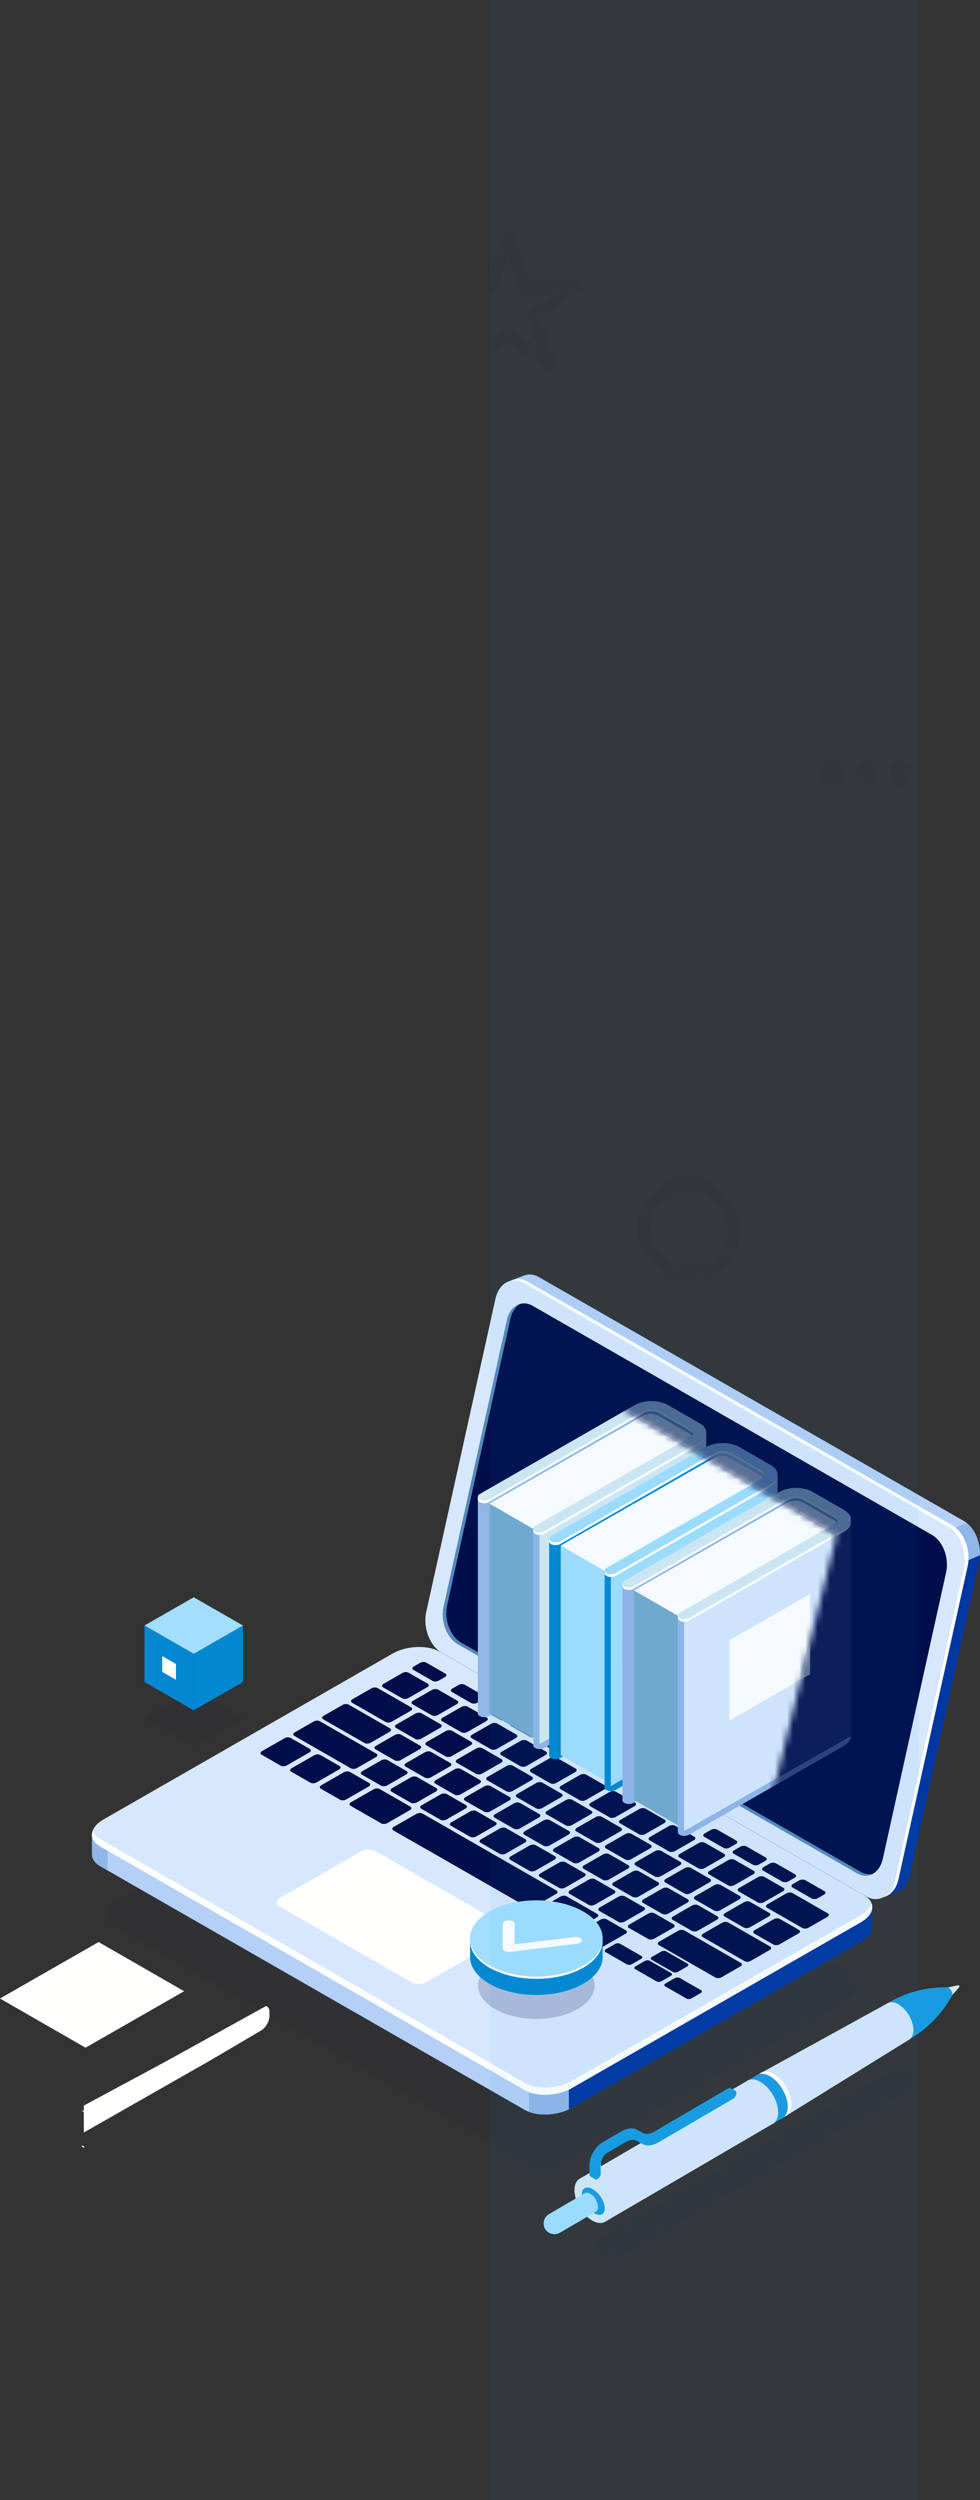 <svg width="160" height="408" viewBox="0 0 160 408" fill="none" xmlns="http://www.w3.org/2000/svg">
<rect x="0" y="0" width="160" height="408" fill="#333333" stroke="none"/>
<path opacity="0.05" fill-rule="evenodd" clip-rule="evenodd" d="M88.598 353.356C87.401 353.356 86.258 353.116 85.404 352.626L18.773 314.396C16.888 313.315 17.124 311.426 19.301 310.177L22.721 308.216L85.675 344.335C85.683 344.339 85.69 344.343 85.697 344.347C86.583 344.849 87.763 345.095 88.999 345.095C90.502 345.095 92.088 344.731 93.327 344.02L135.118 320.051L138.657 322.081C140.542 323.162 140.306 325.051 138.129 326.3L92.758 352.323C91.568 353.006 90.044 353.356 88.598 353.356" fill="#000E4B"/>
<path fill-rule="evenodd" clip-rule="evenodd" d="M157.326 248.206L87.993 208.426C87.188 207.964 86.37 207.893 85.643 208.14L85.648 208.132L85.522 208.18L85.491 208.191L82.986 209.144L85.234 210.238C85.224 210.279 85.211 210.318 85.202 210.36L73.909 261.445C73.344 264.001 74.475 266.987 76.436 268.111L144.103 306.934L143.862 309.784L146.6 308.729C147.52 308.302 148.257 307.335 148.561 305.957L159.855 254.872C160.42 252.316 159.288 249.33 157.326 248.206" fill="#0037A1"/>
<path fill-rule="evenodd" clip-rule="evenodd" d="M157.329 248.206L87.995 208.426C87.19 207.964 86.372 207.893 85.645 208.14L85.65 208.132L85.524 208.18L85.493 208.191L82.988 209.144L85.237 210.238C85.226 210.279 85.213 210.318 85.204 210.36L77.761 244.028L111.685 270.293L159.518 250.951C159.059 249.767 158.295 248.76 157.329 248.206" fill="#B4D0F6"/>
<path fill-rule="evenodd" clip-rule="evenodd" d="M154.712 256.058L159.99 253.825C160.087 251.794 159.241 249.695 157.852 248.573L149.498 252.066L154.712 256.058" fill="#92B6E7"/>
<path fill-rule="evenodd" clip-rule="evenodd" d="M141.454 309.513L72.12 269.734C70.158 268.608 69.027 265.623 69.592 263.067L80.885 211.982C81.45 209.425 83.499 208.265 85.46 209.39L154.793 249.17C156.754 250.295 157.887 253.28 157.322 255.837L146.028 306.921C145.463 309.478 143.415 310.639 141.454 309.513" fill="#D7E8FE"/>
<path fill-rule="evenodd" clip-rule="evenodd" d="M155.459 248.927L86.125 209.148C85.176 208.604 84.208 208.604 83.396 209.031C84.048 208.889 84.758 208.988 85.46 209.391L154.793 249.17C156.755 250.295 157.887 253.28 157.322 255.837L146.028 306.921C145.737 308.239 145.048 309.177 144.183 309.63C145.353 309.376 146.331 308.322 146.694 306.68L157.987 255.595C158.552 253.038 157.421 250.053 155.459 248.927" fill="#FFFFFE"/>
<path fill-rule="evenodd" clip-rule="evenodd" d="M139.951 305.713L74.744 268.32C72.95 267.29 71.914 264.559 72.431 262.219L82.765 215.472C83.282 213.133 85.156 212.071 86.951 213.101L152.158 250.494C153.953 251.524 154.989 254.256 154.472 256.595L144.137 303.342C143.62 305.681 141.746 306.743 139.951 305.713" fill="#FFFFFE"/>
<path fill-rule="evenodd" clip-rule="evenodd" d="M139.951 305.713L74.744 268.32C72.95 267.29 71.914 264.559 72.431 262.219L82.765 215.472C83.282 213.133 85.156 212.071 86.951 213.101L152.158 250.494C153.953 251.524 154.989 254.256 154.472 256.595L144.137 303.342C143.62 305.681 141.746 306.743 139.951 305.713" fill="#000E4B"/>
<path fill-rule="evenodd" clip-rule="evenodd" d="M140.519 305.484L75.312 268.09C73.518 267.06 72.482 264.329 72.999 261.99L83.334 215.242C83.595 214.058 84.206 213.206 84.976 212.781C83.943 213.046 83.088 214.009 82.765 215.472L72.431 262.219C71.914 264.559 72.95 267.29 74.744 268.32L139.951 305.714C140.838 306.222 141.742 306.217 142.494 305.803C141.875 305.961 141.192 305.869 140.519 305.484" fill="#5589BB"/>
<path fill-rule="evenodd" clip-rule="evenodd" d="M142.411 311.245L132.933 310.002L71.754 274.901C69.793 273.776 66.367 273.917 64.103 275.217L20.752 300.079L15.021 299.327V302.559L15.026 302.56C14.989 303.306 15.417 304.024 16.342 304.556L85.675 344.335C87.637 345.461 91.063 345.319 93.328 344.02L140.539 316.942C141.813 316.211 142.448 315.269 142.411 314.385V311.245" fill="#0037A1"/>
<path fill-rule="evenodd" clip-rule="evenodd" d="M96.444 289.066L92.097 286.572H44.309L20.752 300.079L15.021 299.328V302.559L15.026 302.56C14.989 303.306 15.417 304.024 16.342 304.556L85.675 344.335C86.712 344.93 88.158 345.167 89.625 345.071L96.444 289.066" fill="#B4D0F6"/>
<path fill-rule="evenodd" clip-rule="evenodd" d="M17.564 299.661L15.021 299.327V302.559L15.026 302.56C14.989 303.306 15.417 304.024 16.342 304.556L17.564 305.256V299.661" fill="#92B6E7"/>
<path fill-rule="evenodd" clip-rule="evenodd" d="M86.374 344.658C88.233 345.358 90.891 345.205 92.876 344.256V337.049H86.374V344.658" fill="#92B6E7"/>
<path fill-rule="evenodd" clip-rule="evenodd" d="M85.675 341.107L16.342 301.328C14.381 300.203 14.627 298.237 16.892 296.938L64.103 269.86C66.367 268.561 69.793 268.42 71.754 269.544L141.088 309.324C143.049 310.45 142.804 312.415 140.539 313.715L93.328 340.792C91.063 342.091 87.637 342.233 85.675 341.107" fill="#D7E8FE"/>
<path fill-rule="evenodd" clip-rule="evenodd" d="M140.539 312.534L93.328 339.612C91.063 340.911 87.637 341.053 85.676 339.927L16.343 300.148C15.699 299.779 15.298 299.319 15.123 298.822C14.816 299.744 15.207 300.677 16.343 301.328L85.676 341.107C87.637 342.233 91.063 342.091 93.328 340.792L140.539 313.715C142.061 312.841 142.667 311.668 142.307 310.649C142.084 311.321 141.493 311.987 140.539 312.534" fill="#FFFFFE"/>
<path fill-rule="evenodd" clip-rule="evenodd" d="M98.425 306.784L95.288 304.984C95.036 304.839 95.068 304.587 95.359 304.42L98.467 302.637C98.758 302.47 99.198 302.452 99.45 302.596L102.587 304.396C102.839 304.54 102.807 304.793 102.516 304.96L99.408 306.743C99.117 306.91 98.677 306.928 98.425 306.784" fill="#000E4B"/>
<path fill-rule="evenodd" clip-rule="evenodd" d="M103.27 309.563L100.132 307.764C99.88 307.619 99.912 307.366 100.202 307.2L103.311 305.416C103.601 305.249 104.042 305.231 104.293 305.375L107.431 307.175C107.683 307.32 107.651 307.572 107.36 307.739L104.252 309.523C103.961 309.69 103.521 309.708 103.27 309.563" fill="#000E4B"/>
<path fill-rule="evenodd" clip-rule="evenodd" d="M108.114 312.343L104.977 310.543C104.725 310.398 104.757 310.146 105.048 309.979L108.156 308.195C108.447 308.029 108.887 308.011 109.139 308.155L112.275 309.955C112.527 310.1 112.496 310.352 112.205 310.519L109.097 312.302C108.806 312.469 108.366 312.487 108.114 312.343" fill="#000E4B"/>
<path fill-rule="evenodd" clip-rule="evenodd" d="M112.96 315.122L109.823 313.322C109.571 313.178 109.603 312.926 109.893 312.758L113.002 310.975C113.293 310.808 113.733 310.79 113.985 310.935L117.121 312.734C117.373 312.879 117.342 313.132 117.051 313.298L113.943 315.082C113.652 315.248 113.211 315.267 112.96 315.122" fill="#000E4B"/>
<path fill-rule="evenodd" clip-rule="evenodd" d="M121.573 320.064L114.728 316.136C114.476 315.992 114.508 315.739 114.799 315.573L117.907 313.789C118.198 313.622 118.638 313.604 118.89 313.749L125.734 317.676C125.986 317.82 125.955 318.073 125.664 318.24L122.556 320.023C122.265 320.19 121.825 320.208 121.573 320.064" fill="#000E4B"/>
<path fill-rule="evenodd" clip-rule="evenodd" d="M131.003 314.652L125.225 311.338C124.974 311.193 125.006 310.941 125.296 310.774L128.405 308.99C128.695 308.823 129.135 308.805 129.387 308.95L135.164 312.265C135.416 312.409 135.385 312.661 135.094 312.829L131.986 314.612C131.695 314.779 131.254 314.797 131.003 314.652" fill="#000E4B"/>
<path fill-rule="evenodd" clip-rule="evenodd" d="M82.687 292.342L79.549 290.542C79.297 290.397 79.329 290.145 79.62 289.979L82.728 288.195C83.019 288.028 83.459 288.01 83.711 288.155L86.848 289.955C87.1 290.099 87.068 290.352 86.778 290.519L83.669 292.302C83.378 292.468 82.938 292.486 82.687 292.342" fill="#000E4B"/>
<path fill-rule="evenodd" clip-rule="evenodd" d="M77.721 289.494L74.584 287.693C74.332 287.549 74.364 287.297 74.654 287.129L77.763 285.347C78.054 285.18 78.494 285.161 78.746 285.306L81.882 287.106C82.134 287.25 82.103 287.503 81.812 287.669L78.704 289.453C78.413 289.62 77.973 289.638 77.721 289.494" fill="#000E4B"/>
<path fill-rule="evenodd" clip-rule="evenodd" d="M72.755 286.644L69.618 284.845C69.366 284.7 69.397 284.448 69.688 284.281L72.796 282.498C73.088 282.331 73.528 282.313 73.779 282.457L76.917 284.257C77.169 284.402 77.136 284.654 76.846 284.821L73.737 286.604C73.447 286.771 73.007 286.789 72.755 286.644" fill="#000E4B"/>
<path fill-rule="evenodd" clip-rule="evenodd" d="M67.792 283.796L64.654 281.996C64.402 281.851 64.434 281.6 64.725 281.433L67.834 279.649C68.124 279.482 68.564 279.464 68.816 279.609L71.953 281.409C72.205 281.553 72.174 281.806 71.883 281.972L68.774 283.756C68.483 283.922 68.043 283.94 67.792 283.796" fill="#000E4B"/>
<path fill-rule="evenodd" clip-rule="evenodd" d="M87.531 295.122L84.393 293.322C84.141 293.177 84.173 292.925 84.464 292.758L87.572 290.974C87.863 290.808 88.303 290.79 88.555 290.934L91.692 292.734C91.944 292.879 91.912 293.131 91.621 293.298L88.513 295.081C88.222 295.248 87.782 295.266 87.531 295.122" fill="#000E4B"/>
<path fill-rule="evenodd" clip-rule="evenodd" d="M92.375 297.901L89.238 296.101C88.986 295.957 89.018 295.705 89.308 295.537L92.417 293.754C92.708 293.587 93.148 293.569 93.4 293.714L96.537 295.514C96.789 295.658 96.757 295.911 96.466 296.077L93.358 297.861C93.067 298.027 92.627 298.046 92.375 297.901" fill="#000E4B"/>
<path fill-rule="evenodd" clip-rule="evenodd" d="M97.221 300.681L94.084 298.881C93.832 298.737 93.864 298.484 94.154 298.317L97.263 296.534C97.554 296.367 97.994 296.348 98.246 296.493L101.383 298.293C101.635 298.437 101.603 298.69 101.312 298.857L98.204 300.64C97.913 300.807 97.473 300.826 97.221 300.681" fill="#000E4B"/>
<path fill-rule="evenodd" clip-rule="evenodd" d="M102.065 303.46L98.928 301.66C98.676 301.516 98.707 301.263 98.998 301.097L102.107 299.313C102.397 299.146 102.837 299.128 103.089 299.273L106.226 301.073C106.478 301.217 106.447 301.469 106.156 301.637L103.047 303.419C102.757 303.586 102.317 303.605 102.065 303.46" fill="#000E4B"/>
<path fill-rule="evenodd" clip-rule="evenodd" d="M50.675 290.938L47.538 289.138C47.286 288.994 47.318 288.742 47.609 288.575L51.311 286.451C51.602 286.283 52.043 286.265 52.294 286.41L55.431 288.209C55.684 288.354 55.651 288.607 55.361 288.773L51.658 290.897C51.367 291.065 50.927 291.083 50.675 290.938" fill="#000E4B"/>
<path fill-rule="evenodd" clip-rule="evenodd" d="M55.519 293.718L52.382 291.918C52.13 291.774 52.162 291.521 52.453 291.354L56.155 289.23C56.446 289.063 56.886 289.045 57.138 289.189L60.275 290.989C60.527 291.133 60.495 291.386 60.205 291.553L56.501 293.677C56.211 293.844 55.771 293.863 55.519 293.718" fill="#000E4B"/>
<path fill-rule="evenodd" clip-rule="evenodd" d="M62.22 291.422L59.083 289.622C58.831 289.478 58.863 289.225 59.154 289.059L62.262 287.276C62.553 287.108 62.993 287.09 63.245 287.235L66.382 289.035C66.633 289.179 66.602 289.431 66.311 289.599L63.203 291.382C62.912 291.549 62.472 291.567 62.22 291.422" fill="#000E4B"/>
<path fill-rule="evenodd" clip-rule="evenodd" d="M67.064 294.202L63.927 292.403C63.675 292.258 63.706 292.005 63.997 291.839L67.106 290.055C67.396 289.888 67.837 289.87 68.088 290.014L71.225 291.814C71.477 291.959 71.446 292.211 71.155 292.378L68.046 294.162C67.756 294.328 67.316 294.346 67.064 294.202" fill="#000E4B"/>
<path fill-rule="evenodd" clip-rule="evenodd" d="M71.909 296.982L68.772 295.182C68.52 295.037 68.551 294.785 68.842 294.618L71.951 292.834C72.241 292.668 72.681 292.65 72.933 292.794L76.07 294.594C76.322 294.739 76.29 294.991 76 295.157L72.891 296.941C72.601 297.108 72.16 297.126 71.909 296.982" fill="#000E4B"/>
<path fill-rule="evenodd" clip-rule="evenodd" d="M76.753 299.761L73.615 297.961C73.363 297.816 73.395 297.564 73.686 297.397L76.794 295.614C77.085 295.447 77.525 295.429 77.777 295.573L80.914 297.373C81.166 297.518 81.134 297.77 80.844 297.937L77.736 299.72C77.444 299.887 77.004 299.905 76.753 299.761" fill="#000E4B"/>
<path fill-rule="evenodd" clip-rule="evenodd" d="M81.599 302.541L78.461 300.741C78.209 300.596 78.242 300.344 78.532 300.177L81.64 298.394C81.931 298.226 82.371 298.208 82.623 298.353L85.76 300.153C86.012 300.297 85.981 300.55 85.689 300.717L82.581 302.5C82.29 302.667 81.85 302.685 81.599 302.541" fill="#000E4B"/>
<path fill-rule="evenodd" clip-rule="evenodd" d="M86.443 305.32L83.305 303.52C83.053 303.375 83.085 303.123 83.376 302.956L86.485 301.173C86.775 301.006 87.215 300.988 87.467 301.133L90.604 302.933C90.856 303.077 90.824 303.329 90.533 303.496L87.425 305.279C87.134 305.446 86.694 305.464 86.443 305.32" fill="#000E4B"/>
<path fill-rule="evenodd" clip-rule="evenodd" d="M91.286 308.099L88.149 306.299C87.897 306.155 87.929 305.903 88.219 305.736L91.328 303.953C91.619 303.786 92.059 303.767 92.311 303.912L95.448 305.712C95.7 305.856 95.668 306.109 95.377 306.276L92.269 308.059C91.978 308.226 91.538 308.244 91.286 308.099" fill="#000E4B"/>
<path fill-rule="evenodd" clip-rule="evenodd" d="M96.132 310.879L92.995 309.079C92.743 308.935 92.774 308.682 93.065 308.515L96.174 306.732C96.464 306.565 96.904 306.547 97.156 306.692L100.294 308.491C100.545 308.636 100.513 308.888 100.223 309.055L97.114 310.839C96.824 311.006 96.384 311.024 96.132 310.879" fill="#000E4B"/>
<path fill-rule="evenodd" clip-rule="evenodd" d="M100.976 313.659L97.839 311.859C97.588 311.714 97.619 311.462 97.91 311.295L101.018 309.512C101.309 309.345 101.749 309.327 102.001 309.471L105.138 311.271C105.39 311.416 105.358 311.668 105.067 311.835L101.959 313.618C101.668 313.785 101.229 313.803 100.976 313.659" fill="#000E4B"/>
<path fill-rule="evenodd" clip-rule="evenodd" d="M105.82 316.438L102.683 314.638C102.431 314.493 102.463 314.241 102.754 314.074L105.862 312.291C106.153 312.124 106.593 312.106 106.845 312.25L109.982 314.05C110.234 314.195 110.202 314.447 109.911 314.614L106.803 316.398C106.512 316.564 106.072 316.582 105.82 316.438" fill="#000E4B"/>
<path fill-rule="evenodd" clip-rule="evenodd" d="M69.356 290.106L66.22 288.306C65.968 288.162 65.999 287.91 66.29 287.743L69.398 285.959C69.689 285.793 70.129 285.774 70.381 285.919L73.518 287.719C73.77 287.863 73.738 288.115 73.447 288.283L70.339 290.066C70.048 290.233 69.608 290.251 69.356 290.106" fill="#000E4B"/>
<path fill-rule="evenodd" clip-rule="evenodd" d="M64.441 287.285L61.304 285.485C61.052 285.341 61.084 285.089 61.375 284.922L64.483 283.138C64.773 282.972 65.213 282.953 65.466 283.098L68.602 284.898C68.854 285.042 68.823 285.295 68.532 285.462L65.424 287.245C65.133 287.412 64.693 287.43 64.441 287.285" fill="#000E4B"/>
<path fill-rule="evenodd" clip-rule="evenodd" d="M59.517 284.46L52.76 280.583C52.509 280.439 52.54 280.186 52.831 280.019L55.939 278.236C56.23 278.069 56.67 278.051 56.922 278.196L63.678 282.072C63.93 282.217 63.898 282.469 63.608 282.636L60.499 284.419C60.209 284.586 59.769 284.604 59.517 284.46" fill="#000E4B"/>
<path fill-rule="evenodd" clip-rule="evenodd" d="M62.958 281.024L57.475 277.878C57.224 277.733 57.256 277.481 57.546 277.314L60.655 275.531C60.945 275.364 61.385 275.346 61.637 275.49L67.12 278.636C67.372 278.78 67.34 279.032 67.05 279.2L63.941 280.983C63.651 281.15 63.21 281.168 62.958 281.024" fill="#000E4B"/>
<path fill-rule="evenodd" clip-rule="evenodd" d="M74.203 292.886L71.066 291.086C70.814 290.941 70.846 290.689 71.137 290.522L74.245 288.739C74.535 288.572 74.976 288.554 75.228 288.698L78.364 290.498C78.616 290.643 78.585 290.895 78.294 291.062L75.186 292.846C74.895 293.012 74.455 293.03 74.203 292.886" fill="#000E4B"/>
<path fill-rule="evenodd" clip-rule="evenodd" d="M79.048 295.666L75.911 293.866C75.659 293.721 75.691 293.469 75.982 293.302L79.09 291.518C79.381 291.351 79.821 291.333 80.072 291.478L83.21 293.278C83.462 293.422 83.43 293.675 83.14 293.842L80.031 295.625C79.741 295.792 79.3 295.81 79.048 295.666" fill="#000E4B"/>
<path fill-rule="evenodd" clip-rule="evenodd" d="M83.892 298.445L80.755 296.645C80.503 296.501 80.535 296.248 80.826 296.081L83.934 294.298C84.225 294.131 84.665 294.113 84.917 294.258L88.053 296.057C88.305 296.202 88.274 296.454 87.983 296.621L84.875 298.404C84.584 298.571 84.144 298.59 83.892 298.445" fill="#000E4B"/>
<path fill-rule="evenodd" clip-rule="evenodd" d="M88.737 301.224L85.599 299.424C85.348 299.28 85.38 299.028 85.67 298.861L88.779 297.078C89.07 296.911 89.509 296.892 89.761 297.037L92.898 298.837C93.15 298.981 93.119 299.234 92.828 299.4L89.719 301.184C89.428 301.351 88.989 301.369 88.737 301.224" fill="#000E4B"/>
<path fill-rule="evenodd" clip-rule="evenodd" d="M93.581 304.004L90.443 302.204C90.192 302.06 90.223 301.807 90.514 301.64L93.623 299.857C93.913 299.69 94.353 299.672 94.605 299.817L97.742 301.616C97.994 301.761 97.962 302.013 97.671 302.18L94.563 303.964C94.272 304.131 93.833 304.149 93.581 304.004" fill="#000E4B"/>
<path fill-rule="evenodd" clip-rule="evenodd" d="M45.83 288.159L42.694 286.359C42.441 286.214 42.473 285.962 42.764 285.795L46.467 283.67C46.758 283.504 47.198 283.486 47.449 283.63L50.587 285.43C50.839 285.575 50.806 285.827 50.516 285.994L46.813 288.118C46.523 288.285 46.082 288.303 45.83 288.159" fill="#000E4B"/>
<path fill-rule="evenodd" clip-rule="evenodd" d="M106.908 306.239L103.771 304.44C103.52 304.295 103.551 304.043 103.842 303.876L106.95 302.093C107.241 301.926 107.681 301.908 107.933 302.052L111.07 303.852C111.322 303.997 111.29 304.249 111 304.416L107.891 306.2C107.6 306.366 107.16 306.384 106.908 306.239" fill="#000E4B"/>
<path fill-rule="evenodd" clip-rule="evenodd" d="M111.753 309.019L108.617 307.219C108.365 307.075 108.396 306.822 108.687 306.655L111.795 304.872C112.086 304.705 112.526 304.687 112.778 304.831L115.915 306.631C116.167 306.776 116.135 307.029 115.844 307.195L112.736 308.979C112.445 309.146 112.005 309.164 111.753 309.019" fill="#000E4B"/>
<path fill-rule="evenodd" clip-rule="evenodd" d="M116.6 311.799L113.463 309.999C113.211 309.854 113.242 309.602 113.533 309.435L116.641 307.652C116.932 307.485 117.372 307.467 117.624 307.611L120.761 309.411C121.013 309.556 120.982 309.808 120.691 309.975L117.583 311.758C117.292 311.925 116.851 311.943 116.6 311.799" fill="#000E4B"/>
<path fill-rule="evenodd" clip-rule="evenodd" d="M121.443 314.578L118.306 312.778C118.054 312.634 118.086 312.382 118.377 312.215L121.485 310.431C121.776 310.264 122.216 310.246 122.468 310.391L125.605 312.191C125.857 312.335 125.825 312.588 125.535 312.754L122.426 314.538C122.135 314.704 121.695 314.723 121.443 314.578" fill="#000E4B"/>
<path fill-rule="evenodd" clip-rule="evenodd" d="M126.287 317.358L123.15 315.558C122.898 315.413 122.93 315.161 123.221 314.994L126.329 313.211C126.62 313.044 127.06 313.026 127.312 313.17L130.449 314.97C130.7 315.115 130.669 315.367 130.378 315.534L127.27 317.317C126.979 317.484 126.539 317.502 126.287 317.358" fill="#000E4B"/>
<path fill-rule="evenodd" clip-rule="evenodd" d="M80.135 285.467L76.998 283.668C76.746 283.523 76.778 283.27 77.069 283.104L80.177 281.32C80.468 281.153 80.908 281.135 81.159 281.28L84.297 283.08C84.549 283.224 84.517 283.476 84.226 283.644L81.118 285.426C80.828 285.593 80.387 285.612 80.135 285.467" fill="#000E4B"/>
<path fill-rule="evenodd" clip-rule="evenodd" d="M75.315 282.702L72.178 280.902C71.926 280.757 71.958 280.505 72.248 280.338L75.357 278.554C75.647 278.388 76.087 278.37 76.339 278.514L79.477 280.314C79.728 280.459 79.697 280.711 79.406 280.877L76.298 282.661C76.006 282.828 75.567 282.846 75.315 282.702" fill="#000E4B"/>
<path fill-rule="evenodd" clip-rule="evenodd" d="M70.495 279.936L67.357 278.136C67.106 277.991 67.137 277.739 67.428 277.572L70.537 275.789C70.827 275.622 71.267 275.604 71.519 275.748L74.656 277.548C74.908 277.693 74.876 277.945 74.586 278.112L71.477 279.896C71.186 280.062 70.746 280.08 70.495 279.936" fill="#000E4B"/>
<path fill-rule="evenodd" clip-rule="evenodd" d="M65.674 277.17L62.536 275.37C62.284 275.226 62.316 274.973 62.607 274.806L65.716 273.023C66.006 272.856 66.446 272.838 66.698 272.982L69.835 274.782C70.087 274.927 70.055 275.18 69.764 275.346L66.656 277.129C66.365 277.296 65.925 277.314 65.674 277.17" fill="#000E4B"/>
<path fill-rule="evenodd" clip-rule="evenodd" d="M70.632 274.326L67.495 272.526C67.243 272.382 67.275 272.13 67.565 271.962L68.593 271.373C68.884 271.206 69.323 271.188 69.576 271.332L72.713 273.132C72.964 273.277 72.933 273.529 72.642 273.696L71.614 274.285C71.323 274.452 70.884 274.47 70.632 274.326" fill="#000E4B"/>
<path fill-rule="evenodd" clip-rule="evenodd" d="M76.921 277.935L73.785 276.135C73.533 275.991 73.564 275.738 73.855 275.571L74.883 274.982C75.174 274.815 75.614 274.797 75.866 274.942L79.002 276.742C79.254 276.886 79.223 277.138 78.932 277.305L77.904 277.895C77.614 278.062 77.173 278.08 76.921 277.935" fill="#000E4B"/>
<path fill-rule="evenodd" clip-rule="evenodd" d="M81.722 280.69L78.584 278.89C78.332 278.745 78.364 278.493 78.655 278.326L79.682 277.736C79.973 277.57 80.413 277.551 80.665 277.696L83.802 279.495C84.054 279.64 84.022 279.893 83.731 280.059L82.704 280.649C82.413 280.816 81.973 280.834 81.722 280.69" fill="#000E4B"/>
<path fill-rule="evenodd" clip-rule="evenodd" d="M86.523 283.444L83.385 281.644C83.133 281.499 83.165 281.247 83.456 281.08L84.484 280.491C84.774 280.324 85.215 280.306 85.466 280.45L88.603 282.25C88.855 282.394 88.823 282.647 88.532 282.814L87.505 283.403C87.214 283.57 86.774 283.588 86.523 283.444" fill="#000E4B"/>
<path fill-rule="evenodd" clip-rule="evenodd" d="M91.323 286.198L88.185 284.398C87.934 284.253 87.966 284.001 88.256 283.834L89.284 283.244C89.575 283.078 90.014 283.06 90.266 283.204L93.403 285.004C93.655 285.148 93.624 285.401 93.333 285.568L92.305 286.157C92.014 286.324 91.575 286.342 91.323 286.198" fill="#000E4B"/>
<path fill-rule="evenodd" clip-rule="evenodd" d="M118.123 301.574L114.986 299.774C114.734 299.63 114.766 299.378 115.057 299.21L116.084 298.621C116.375 298.454 116.815 298.436 117.067 298.58L120.204 300.38C120.456 300.525 120.424 300.777 120.133 300.944L119.106 301.533C118.815 301.7 118.375 301.718 118.123 301.574" fill="#000E4B"/>
<path fill-rule="evenodd" clip-rule="evenodd" d="M122.923 304.328L119.786 302.529C119.534 302.384 119.566 302.131 119.857 301.965L120.884 301.375C121.175 301.208 121.615 301.19 121.867 301.334L125.004 303.134C125.256 303.279 125.225 303.531 124.934 303.698L123.906 304.288C123.615 304.455 123.175 304.473 122.923 304.328" fill="#000E4B"/>
<path fill-rule="evenodd" clip-rule="evenodd" d="M127.722 307.082L124.585 305.282C124.333 305.138 124.365 304.886 124.656 304.719L125.683 304.129C125.974 303.962 126.414 303.944 126.666 304.089L129.803 305.888C130.055 306.033 130.023 306.285 129.733 306.452L128.705 307.042C128.414 307.208 127.974 307.226 127.722 307.082" fill="#000E4B"/>
<path fill-rule="evenodd" clip-rule="evenodd" d="M132.523 309.836L129.387 308.037C129.134 307.892 129.166 307.64 129.457 307.473L130.485 306.883C130.775 306.716 131.215 306.698 131.467 306.842L134.604 308.642C134.856 308.787 134.825 309.04 134.534 309.206L133.506 309.796C133.215 309.963 132.775 309.981 132.523 309.836" fill="#000E4B"/>
<path fill-rule="evenodd" clip-rule="evenodd" d="M84.979 288.247L81.842 286.447C81.59 286.302 81.622 286.05 81.913 285.883L85.021 284.099C85.312 283.933 85.751 283.915 86.004 284.059L89.14 285.859C89.392 286.004 89.361 286.256 89.07 286.423L85.962 288.206C85.671 288.373 85.231 288.391 84.979 288.247" fill="#000E4B"/>
<path fill-rule="evenodd" clip-rule="evenodd" d="M89.825 291.026L86.688 289.226C86.436 289.082 86.468 288.829 86.759 288.662L89.867 286.879C90.158 286.712 90.598 286.694 90.85 286.839L93.987 288.638C94.239 288.783 94.207 289.036 93.916 289.202L90.808 290.986C90.517 291.152 90.077 291.171 89.825 291.026" fill="#000E4B"/>
<path fill-rule="evenodd" clip-rule="evenodd" d="M94.669 293.806L91.532 292.006C91.28 291.862 91.311 291.609 91.602 291.442L94.711 289.659C95.002 289.492 95.441 289.474 95.694 289.618L98.831 291.418C99.082 291.562 99.051 291.815 98.76 291.982L95.651 293.765C95.361 293.932 94.921 293.95 94.669 293.806" fill="#000E4B"/>
<path fill-rule="evenodd" clip-rule="evenodd" d="M99.513 296.585L96.376 294.785C96.124 294.641 96.155 294.388 96.446 294.221L99.555 292.438C99.846 292.271 100.285 292.253 100.537 292.398L103.675 294.198C103.926 294.342 103.894 294.594 103.604 294.761L100.495 296.545C100.204 296.712 99.765 296.73 99.513 296.585" fill="#000E4B"/>
<path fill-rule="evenodd" clip-rule="evenodd" d="M104.358 299.365L101.222 297.565C100.97 297.42 101.001 297.168 101.292 297.001L104.4 295.218C104.691 295.051 105.131 295.033 105.383 295.177L108.52 296.977C108.772 297.122 108.74 297.374 108.449 297.541L105.341 299.324C105.05 299.491 104.61 299.509 104.358 299.365" fill="#000E4B"/>
<path fill-rule="evenodd" clip-rule="evenodd" d="M109.203 302.144L106.066 300.345C105.814 300.2 105.846 299.948 106.137 299.781L109.245 297.997C109.535 297.831 109.976 297.813 110.228 297.957L113.364 299.756C113.616 299.901 113.585 300.153 113.294 300.32L110.186 302.104C109.895 302.271 109.455 302.289 109.203 302.144" fill="#000E4B"/>
<path fill-rule="evenodd" clip-rule="evenodd" d="M114.048 304.924L110.911 303.124C110.659 302.979 110.691 302.727 110.982 302.56L114.09 300.777C114.381 300.61 114.821 300.592 115.073 300.736L118.209 302.536C118.461 302.681 118.43 302.933 118.139 303.1L115.031 304.883C114.74 305.05 114.3 305.068 114.048 304.924" fill="#000E4B"/>
<path fill-rule="evenodd" clip-rule="evenodd" d="M118.892 307.703L115.755 305.904C115.503 305.759 115.535 305.506 115.826 305.34L118.934 303.556C119.225 303.389 119.665 303.371 119.917 303.516L123.053 305.316C123.305 305.46 123.274 305.713 122.983 305.88L119.875 307.663C119.584 307.829 119.144 307.848 118.892 307.703" fill="#000E4B"/>
<path fill-rule="evenodd" clip-rule="evenodd" d="M123.737 310.483L120.599 308.683C120.348 308.539 120.38 308.286 120.67 308.119L123.779 306.336C124.069 306.169 124.509 306.151 124.761 306.296L127.898 308.095C128.15 308.24 128.119 308.492 127.828 308.659L124.72 310.442C124.428 310.609 123.989 310.627 123.737 310.483" fill="#000E4B"/>
<path fill-rule="evenodd" clip-rule="evenodd" d="M57.283 288.59L48.044 283.289C47.792 283.145 47.824 282.892 48.115 282.725L51.223 280.942C51.514 280.775 51.953 280.757 52.205 280.902L61.445 286.202C61.696 286.347 61.665 286.599 61.374 286.766L58.266 288.549C57.975 288.716 57.535 288.734 57.283 288.59" fill="#000E4B"/>
<path fill-rule="evenodd" clip-rule="evenodd" d="M116.8 322.737L107.561 317.436C107.309 317.292 107.34 317.04 107.631 316.872L110.739 315.089C111.03 314.922 111.47 314.904 111.722 315.048L120.961 320.349C121.213 320.494 121.181 320.746 120.891 320.913L117.782 322.697C117.491 322.863 117.052 322.881 116.8 322.737" fill="#000E4B"/>
<path fill-rule="evenodd" clip-rule="evenodd" d="M97.425 317.761L94.288 315.961C94.036 315.817 94.068 315.564 94.359 315.397L98.062 313.273C98.353 313.106 98.793 313.088 99.045 313.233L102.181 315.032C102.433 315.177 102.402 315.429 102.111 315.596L98.408 317.72C98.117 317.887 97.677 317.906 97.425 317.761" fill="#000E4B"/>
<path fill-rule="evenodd" clip-rule="evenodd" d="M62.243 297.576L57.226 294.698C56.974 294.553 57.005 294.3 57.296 294.134L60.999 292.009C61.29 291.843 61.73 291.824 61.982 291.969L66.999 294.847C67.251 294.992 67.219 295.244 66.928 295.411L63.225 297.535C62.935 297.702 62.495 297.72 62.243 297.576" fill="#000E4B"/>
<path fill-rule="evenodd" clip-rule="evenodd" d="M92.757 315.083L87.741 312.204C87.489 312.06 87.52 311.807 87.811 311.64L91.514 309.516C91.805 309.349 92.245 309.331 92.496 309.475L97.514 312.354C97.766 312.499 97.734 312.751 97.443 312.918L93.74 315.042C93.45 315.209 93.009 315.227 92.757 315.083" fill="#000E4B"/>
<path fill-rule="evenodd" clip-rule="evenodd" d="M69.234 301.586L64.217 298.708C63.965 298.563 63.996 298.311 64.287 298.144L67.99 296.019C68.281 295.853 68.721 295.834 68.973 295.979L73.99 298.858C74.242 299.002 74.21 299.255 73.919 299.421L70.216 301.545C69.926 301.713 69.486 301.731 69.234 301.586" fill="#000E4B"/>
<path fill-rule="evenodd" clip-rule="evenodd" d="M69.007 295.998L90.82 308.514C91.09 308.668 91.09 308.92 90.82 309.076L87.044 311.242C86.773 311.397 86.334 311.397 86.064 311.242L64.251 298.727L69.007 295.998" fill="#000E4B"/>
<path fill-rule="evenodd" clip-rule="evenodd" d="M110.966 322.801L114.46 324.805C114.667 324.924 114.641 325.131 114.402 325.267L112.888 326.137C112.649 326.273 112.289 326.288 112.082 326.17L108.588 324.165C108.382 324.046 108.407 323.84 108.646 323.703L110.16 322.834C110.399 322.697 110.759 322.682 110.966 322.801" fill="#000E4B"/>
<path fill-rule="evenodd" clip-rule="evenodd" d="M106.08 319.998L109.574 322.003C109.781 322.121 109.755 322.328 109.517 322.465L108.002 323.334C107.763 323.471 107.403 323.486 107.196 323.367L103.702 321.362C103.495 321.244 103.522 321.037 103.76 320.9L105.275 320.031C105.513 319.894 105.874 319.879 106.08 319.998" fill="#000E4B"/>
<path fill-rule="evenodd" clip-rule="evenodd" d="M101.236 317.218L104.731 319.224C104.937 319.342 104.911 319.549 104.673 319.686L103.158 320.555C102.92 320.692 102.559 320.706 102.353 320.588L98.858 318.583C98.652 318.464 98.678 318.258 98.916 318.121L100.431 317.252C100.669 317.115 101.03 317.1 101.236 317.218" fill="#000E4B"/>
<path fill-rule="evenodd" clip-rule="evenodd" d="M108.756 318.463L112.251 320.468C112.457 320.586 112.431 320.793 112.193 320.93L110.678 321.799C110.44 321.935 110.079 321.951 109.873 321.832L106.378 319.827C106.172 319.709 106.198 319.502 106.436 319.365L107.951 318.496C108.189 318.359 108.55 318.345 108.756 318.463" fill="#000E4B"/>
<path fill-rule="evenodd" clip-rule="evenodd" d="M67.248 323.53L45.617 311.119C44.987 310.757 45.066 310.126 45.793 309.709L58.847 302.22C59.574 301.802 60.674 301.757 61.304 302.119L82.935 314.53C83.565 314.891 83.486 315.522 82.759 315.939L69.705 323.428C68.978 323.845 67.878 323.891 67.248 323.53" fill="#FFFFFE"/>
<mask id="mask0" mask-type="alpha" maskUnits="userSpaceOnUse" x="96" y="216" width="54" height="83">
<path fill-rule="evenodd" clip-rule="evenodd" d="M125.988 293.507L136.6 250.456L96.503 226.838L119.647 216.239L149.418 227.647C149.418 227.647 149.598 279.778 149.418 280.303C149.237 280.827 138.39 298.318 138.39 298.318L125.988 293.507" fill="white"/>
</mask>
<g mask="url(#mask0)">
<path fill-rule="evenodd" clip-rule="evenodd" d="M112.982 234.292C112.899 234.174 112.774 234.064 112.608 233.968L107.468 231.02C107.133 230.828 106.697 230.733 106.259 230.733C105.876 230.733 105.492 230.806 105.176 230.951L104.318 231.441L104.008 231.259L105.132 230.614C105.468 230.421 105.91 230.325 106.351 230.325C106.792 230.325 107.234 230.421 107.569 230.614L112.71 233.563C112.942 233.696 113.092 233.859 113.163 234.029C113.288 233.734 113.174 233.411 112.819 233.166C113.283 233.487 113.338 233.94 112.982 234.292M112.816 233.164C112.815 233.163 112.814 233.162 112.813 233.162C112.814 233.162 112.815 233.163 112.816 233.164M112.807 233.158C112.807 233.158 112.807 233.157 112.806 233.157C112.806 233.157 112.807 233.158 112.807 233.158M112.801 233.153C112.801 233.153 112.801 233.153 112.801 233.153C112.801 233.153 112.801 233.153 112.801 233.153M112.719 233.102C112.719 233.102 112.719 233.102 112.718 233.102C112.719 233.102 112.719 233.102 112.719 233.102" fill="#2D4F80"/>
<path fill-rule="evenodd" clip-rule="evenodd" d="M113.782 237.015L112.95 236.526L114.194 235.813C115.04 235.327 115.404 234.669 115.289 234.034C115.302 233.964 115.309 233.895 115.311 233.825V236.138C115.305 236.142 115.299 236.144 115.294 236.148L113.782 237.015M112.55 236.29V236.29L114.194 235.347C114.196 235.345 114.199 235.344 114.202 235.342C114.199 235.344 114.196 235.345 114.194 235.347L112.55 236.29M114.203 235.341C114.205 235.34 114.208 235.338 114.21 235.337C114.208 235.338 114.206 235.34 114.203 235.341M114.211 235.337C114.213 235.335 114.216 235.333 114.219 235.332C114.216 235.333 114.213 235.335 114.211 235.337M114.219 235.332C114.24 235.32 114.259 235.308 114.279 235.296C114.259 235.308 114.24 235.32 114.219 235.332M114.279 235.296C114.287 235.291 114.295 235.286 114.303 235.281C114.295 235.286 114.287 235.291 114.279 235.296M114.305 235.28C114.308 235.279 114.31 235.277 114.312 235.276C114.31 235.277 114.308 235.279 114.305 235.28M114.315 235.273C114.317 235.273 114.318 235.272 114.319 235.272C114.318 235.272 114.317 235.273 114.315 235.273M114.323 235.268C114.324 235.268 114.324 235.267 114.325 235.267C114.324 235.267 114.324 235.268 114.323 235.268" fill="#4E6990"/>
<path fill-rule="evenodd" clip-rule="evenodd" d="M111.086 235.428L104.318 231.441L105.177 230.951C105.492 230.806 105.876 230.733 106.26 230.733C106.697 230.733 107.134 230.828 107.469 231.02L112.608 233.968C112.775 234.064 112.899 234.174 112.983 234.292C112.91 234.364 112.819 234.433 112.71 234.495L111.086 235.428" fill="#5B6F91"/>
<path fill-rule="evenodd" clip-rule="evenodd" d="M112.551 236.29L111.086 235.427L112.711 234.495C112.819 234.433 112.91 234.364 112.984 234.292C113.339 233.94 113.285 233.487 112.82 233.166C112.819 233.165 112.818 233.164 112.817 233.164C112.816 233.163 112.815 233.162 112.814 233.162C112.812 233.16 112.81 233.159 112.809 233.158C112.808 233.158 112.808 233.157 112.808 233.157C112.806 233.156 112.803 233.154 112.802 233.153C112.801 233.153 112.801 233.153 112.801 233.153C112.775 233.135 112.748 233.118 112.719 233.102C112.719 233.102 112.719 233.102 112.719 233.102C112.716 233.1 112.713 233.098 112.711 233.097L107.571 230.148C107.235 229.955 106.794 229.859 106.352 229.859C105.911 229.859 105.469 229.955 105.133 230.148L103.609 231.023L102.145 230.16L103.65 229.296C104.395 228.869 105.374 228.656 106.352 228.656C107.331 228.656 108.309 228.869 109.055 229.296L114.195 232.245C114.952 232.68 115.325 233.254 115.312 233.825C115.31 233.895 115.303 233.964 115.29 234.034C115.29 234.032 115.289 234.031 115.289 234.029C115.207 234.477 114.886 234.912 114.327 235.267C114.326 235.267 114.325 235.268 114.325 235.268C114.323 235.269 114.322 235.27 114.32 235.272C114.319 235.272 114.318 235.273 114.316 235.274C114.315 235.274 114.314 235.275 114.313 235.276C114.311 235.277 114.309 235.279 114.306 235.28C114.306 235.28 114.305 235.28 114.305 235.281C114.297 235.286 114.289 235.291 114.28 235.296C114.261 235.308 114.241 235.32 114.221 235.331C114.221 235.331 114.221 235.331 114.22 235.332C114.218 235.333 114.215 235.335 114.213 235.337C114.213 235.337 114.212 235.337 114.212 235.337C114.209 235.338 114.206 235.34 114.204 235.341C114.204 235.342 114.204 235.342 114.203 235.342C114.2 235.344 114.198 235.345 114.195 235.347L112.551 236.29" fill="#4E6990"/>
<path fill-rule="evenodd" clip-rule="evenodd" d="M113.163 234.029C113.091 233.858 112.941 233.696 112.709 233.563L107.568 230.614C107.233 230.421 106.791 230.325 106.35 230.325C105.909 230.325 105.467 230.421 105.131 230.614L104.007 231.259L103.606 231.023L105.131 230.148C105.467 229.955 105.909 229.859 106.35 229.859C106.791 229.859 107.233 229.955 107.568 230.148L112.709 233.097C112.711 233.098 112.714 233.1 112.716 233.102C112.717 233.102 112.717 233.102 112.717 233.102C112.746 233.118 112.773 233.135 112.799 233.153C112.799 233.153 112.799 233.153 112.799 233.153C112.801 233.154 112.804 233.156 112.805 233.157C112.806 233.157 112.806 233.158 112.806 233.158C112.808 233.159 112.81 233.16 112.812 233.162C112.813 233.162 112.814 233.163 112.815 233.164C112.816 233.164 112.817 233.165 112.818 233.166C113.173 233.411 113.287 233.734 113.163 234.029" fill="#5B6F91"/>
<path fill-rule="evenodd" clip-rule="evenodd" d="M112.951 236.526L112.551 236.29L114.195 235.347C114.197 235.345 114.2 235.344 114.203 235.342C114.203 235.342 114.203 235.342 114.204 235.341C114.207 235.34 114.209 235.338 114.211 235.337C114.212 235.337 114.212 235.337 114.212 235.337C114.215 235.335 114.218 235.333 114.22 235.332C114.221 235.332 114.221 235.332 114.221 235.332C114.241 235.32 114.26 235.308 114.28 235.296C114.288 235.291 114.297 235.286 114.305 235.281C114.305 235.281 114.306 235.28 114.306 235.28C114.308 235.279 114.31 235.277 114.313 235.276C114.314 235.275 114.315 235.274 114.316 235.274C114.317 235.273 114.318 235.272 114.32 235.272C114.322 235.27 114.323 235.269 114.325 235.268C114.325 235.268 114.326 235.268 114.327 235.267C114.886 234.912 115.206 234.477 115.289 234.029C115.289 234.031 115.29 234.032 115.29 234.034C115.405 234.669 115.041 235.327 114.195 235.813L112.951 236.526" fill="#5B6F91"/>
<path opacity="0.4" fill-rule="evenodd" clip-rule="evenodd" d="M124.628 241.143C124.544 241.026 124.419 240.915 124.253 240.82L119.113 237.87C118.779 237.679 118.342 237.584 117.905 237.584C117.521 237.584 117.137 237.657 116.821 237.803L115.956 238.297L115.646 238.114L116.777 237.465C117.113 237.272 117.555 237.176 117.996 237.176C118.438 237.176 118.879 237.272 119.215 237.465L124.355 240.414C124.587 240.547 124.737 240.709 124.809 240.881C124.941 240.565 124.803 240.22 124.391 239.97C124.922 240.293 125.001 240.773 124.628 241.143M124.388 239.969C124.386 239.967 124.384 239.966 124.382 239.964C124.384 239.966 124.386 239.967 124.388 239.969M124.379 239.963C124.378 239.962 124.377 239.962 124.376 239.961C124.377 239.962 124.378 239.962 124.379 239.963M124.371 239.958C124.37 239.958 124.369 239.957 124.368 239.957C124.369 239.957 124.37 239.958 124.371 239.958M124.362 239.953C124.362 239.953 124.361 239.952 124.36 239.952C124.361 239.952 124.362 239.953 124.362 239.953" fill="#A2DEFF"/>
<path opacity="0.4" fill-rule="evenodd" clip-rule="evenodd" d="M125.985 244.203L124.59 243.381L125.84 242.664C126.687 242.179 127.051 241.52 126.935 240.885C126.947 240.821 126.955 240.757 126.957 240.693V243.645L125.985 244.203M124.189 243.145V243.145L125.841 242.198C125.843 242.196 125.846 242.195 125.848 242.193C125.846 242.195 125.843 242.196 125.841 242.198L124.189 243.145M125.856 242.189C125.856 242.189 125.856 242.189 125.856 242.189H125.856" fill="#A2DEFF"/>
<path fill-rule="evenodd" clip-rule="evenodd" d="M122.722 242.283L115.955 238.297L116.82 237.803C117.136 237.657 117.52 237.584 117.904 237.584C118.341 237.584 118.778 237.679 119.112 237.87L124.251 240.82C124.418 240.915 124.543 241.026 124.626 241.143C124.553 241.216 124.462 241.284 124.353 241.347L122.722 242.283" fill="#5B6F91"/>
<path opacity="0.4" fill-rule="evenodd" clip-rule="evenodd" d="M124.187 243.145L122.723 242.283L124.354 241.347C124.463 241.284 124.554 241.216 124.627 241.143C125.001 240.773 124.921 240.293 124.39 239.97C124.39 239.969 124.389 239.969 124.389 239.969C124.386 239.967 124.385 239.966 124.382 239.964C124.381 239.964 124.38 239.964 124.379 239.963C124.378 239.962 124.377 239.962 124.376 239.961C124.375 239.96 124.373 239.959 124.372 239.958C124.371 239.958 124.37 239.957 124.369 239.957C124.367 239.956 124.365 239.954 124.363 239.953C124.363 239.953 124.362 239.952 124.361 239.952C124.359 239.951 124.357 239.95 124.354 239.948L119.214 236.999C118.878 236.806 118.437 236.71 117.996 236.71C117.554 236.71 117.113 236.806 116.777 236.999L115.245 237.878L113.781 237.016L115.293 236.148C115.299 236.145 115.304 236.142 115.31 236.139C116.053 235.717 117.024 235.507 117.996 235.507C118.974 235.507 119.953 235.721 120.698 236.148L125.838 239.097C126.603 239.536 126.975 240.116 126.955 240.693C126.953 240.757 126.945 240.821 126.933 240.885C126.933 240.884 126.932 240.882 126.932 240.881C126.844 241.359 126.485 241.822 125.853 242.189C125.853 242.189 125.853 242.189 125.852 242.189C125.85 242.191 125.848 242.192 125.845 242.193C125.843 242.195 125.84 242.196 125.838 242.198L124.187 243.145" fill="#A2DEFF"/>
<path fill-rule="evenodd" clip-rule="evenodd" d="M124.809 240.881C124.738 240.709 124.587 240.547 124.356 240.414L119.216 237.465C118.88 237.272 118.438 237.176 117.997 237.176C117.555 237.176 117.114 237.272 116.778 237.465L115.647 238.114L115.246 237.878L116.778 236.999C117.114 236.806 117.555 236.71 117.997 236.71C118.438 236.71 118.88 236.806 119.216 236.999L124.356 239.948C124.358 239.95 124.36 239.951 124.363 239.952C124.363 239.952 124.364 239.953 124.364 239.953C124.367 239.954 124.369 239.956 124.37 239.957C124.371 239.957 124.372 239.958 124.373 239.958C124.374 239.959 124.376 239.96 124.377 239.961C124.378 239.962 124.379 239.962 124.381 239.962C124.382 239.963 124.383 239.964 124.384 239.964C124.386 239.966 124.388 239.967 124.39 239.969C124.391 239.969 124.391 239.969 124.391 239.969C124.804 240.22 124.942 240.565 124.809 240.881" fill="#5B6F91"/>
<path fill-rule="evenodd" clip-rule="evenodd" d="M124.589 243.381L124.188 243.145L125.839 242.198C125.842 242.196 125.844 242.195 125.847 242.194C125.849 242.192 125.851 242.191 125.854 242.189H125.854C126.487 241.823 126.845 241.359 126.934 240.881C126.934 240.882 126.934 240.884 126.934 240.885C127.049 241.52 126.685 242.179 125.839 242.664L124.589 243.381" fill="#5B6F91"/>
<path opacity="0.3" fill-rule="evenodd" clip-rule="evenodd" d="M130.439 289.136L129.579 288.642L131.223 287.708L132.075 288.197L130.439 289.136M126.511 291.389L126.798 290.223L129.578 288.642L130.438 289.136L126.511 291.389M132.074 288.197L131.222 287.708L138.92 283.332V283.315C138.94 283.891 138.568 284.47 137.804 284.909L132.074 288.197" fill="#92B6E7"/>
<path fill-rule="evenodd" clip-rule="evenodd" d="M136.594 248.466C136.51 248.348 136.385 248.237 136.219 248.142L131.079 245.193C130.745 245.001 130.308 244.906 129.87 244.906C129.487 244.906 129.103 244.98 128.787 245.125L128.159 245.484L127.849 245.301L128.744 244.788C129.08 244.595 129.521 244.499 129.962 244.499C130.404 244.499 130.845 244.595 131.181 244.788L136.321 247.737C136.553 247.87 136.703 248.032 136.775 248.203C136.898 247.909 136.787 247.589 136.438 247.345C136.896 247.666 136.948 248.115 136.594 248.466M136.437 247.344C136.434 247.343 136.432 247.341 136.43 247.339C136.432 247.341 136.434 247.343 136.437 247.344M136.428 247.337C136.427 247.337 136.426 247.336 136.425 247.335C136.426 247.336 136.427 247.337 136.428 247.337M136.42 247.332C136.419 247.331 136.419 247.331 136.419 247.331C136.419 247.331 136.419 247.331 136.42 247.332M136.412 247.327C136.411 247.326 136.411 247.326 136.411 247.326C136.411 247.326 136.411 247.326 136.412 247.327M136.329 247.275C136.329 247.275 136.328 247.275 136.328 247.275C136.328 247.275 136.329 247.275 136.329 247.275" fill="#2D4F80"/>
<path opacity="0.05" fill-rule="evenodd" clip-rule="evenodd" d="M130.773 274.095L132.239 273.254V268.149L136.536 250.714L137.805 249.986C138.651 249.501 139.015 248.843 138.9 248.207C138.912 248.143 138.919 248.078 138.921 248.013V283.332L131.223 287.708L129.579 288.642L126.798 290.223L130.773 274.095ZM137.804 249.52C137.807 249.519 137.81 249.517 137.813 249.516C137.81 249.517 137.807 249.519 137.804 249.52L136.389 250.332L137.804 249.52ZM137.82 249.51C137.818 249.512 137.815 249.514 137.813 249.515C137.815 249.514 137.818 249.512 137.82 249.51ZM137.831 249.505C137.829 249.507 137.826 249.509 137.823 249.51C137.826 249.509 137.829 249.507 137.831 249.505ZM137.891 249.47C137.872 249.482 137.852 249.494 137.832 249.505C137.852 249.493 137.872 249.482 137.891 249.47ZM137.916 249.454C137.908 249.459 137.9 249.465 137.891 249.47C137.9 249.465 137.908 249.459 137.916 249.454ZM137.924 249.45C137.922 249.451 137.92 249.452 137.918 249.454C137.92 249.452 137.922 249.451 137.924 249.45ZM137.93 249.445C137.929 249.446 137.928 249.446 137.927 249.447C137.928 249.447 137.929 249.446 137.93 249.445ZM137.938 249.441C137.937 249.441 137.936 249.441 137.936 249.442C137.936 249.441 137.937 249.441 137.938 249.441Z" fill="white"/>
<path fill-rule="evenodd" clip-rule="evenodd" d="M128.158 245.484L128.786 245.125C129.102 244.979 129.486 244.906 129.87 244.906C130.307 244.906 130.744 245.001 131.078 245.193L136.218 248.142C136.385 248.237 136.51 248.348 136.593 248.465C136.519 248.538 136.428 248.606 136.32 248.669L134.924 249.469L128.158 245.484Z" fill="#5B6F91"/>
<path fill-rule="evenodd" clip-rule="evenodd" d="M136.389 250.332L134.924 249.47L136.32 248.669C136.429 248.606 136.52 248.538 136.593 248.465C136.947 248.115 136.895 247.665 136.437 247.344C136.434 247.343 136.432 247.341 136.429 247.339C136.429 247.338 136.428 247.338 136.426 247.337C136.426 247.337 136.425 247.336 136.424 247.335C136.422 247.334 136.42 247.333 136.418 247.331C136.418 247.331 136.417 247.331 136.417 247.331C136.415 247.33 136.413 247.328 136.411 247.327C136.411 247.326 136.411 247.326 136.41 247.326C136.385 247.309 136.357 247.292 136.329 247.275C136.329 247.275 136.328 247.275 136.328 247.275C136.326 247.273 136.323 247.272 136.321 247.271L131.18 244.322C130.845 244.129 130.403 244.032 129.962 244.032C129.521 244.032 129.079 244.129 128.743 244.322L127.447 245.065L125.982 244.203L126.955 243.645L127.259 243.47C128.004 243.043 128.983 242.829 129.962 242.829C130.94 242.829 131.919 243.043 132.664 243.47L137.804 246.419C138.568 246.858 138.941 247.437 138.921 248.013C138.918 248.078 138.911 248.143 138.899 248.207C138.899 248.206 138.899 248.204 138.898 248.203C138.816 248.65 138.496 249.086 137.937 249.441C137.936 249.441 137.935 249.441 137.935 249.442C137.933 249.443 137.931 249.444 137.93 249.445C137.928 249.446 137.927 249.447 137.926 249.447C137.925 249.448 137.923 249.449 137.923 249.45C137.92 249.451 137.918 249.452 137.916 249.454C137.916 249.454 137.915 249.454 137.915 249.454C137.907 249.459 137.898 249.464 137.89 249.47C137.87 249.482 137.851 249.493 137.831 249.505C137.83 249.505 137.83 249.505 137.83 249.505C137.828 249.507 137.825 249.509 137.822 249.51C137.822 249.51 137.822 249.51 137.821 249.51C137.819 249.512 137.816 249.514 137.814 249.515C137.813 249.515 137.813 249.515 137.813 249.515C137.81 249.517 137.807 249.519 137.804 249.52L136.389 250.332" fill="#4E6990"/>
<path fill-rule="evenodd" clip-rule="evenodd" d="M130.773 274.095L132.238 268.149V273.254L130.773 274.095" fill="#5B6F91"/>
<path fill-rule="evenodd" clip-rule="evenodd" d="M136.774 248.203C136.702 248.032 136.552 247.87 136.321 247.737L131.18 244.788C130.845 244.595 130.403 244.499 129.961 244.499C129.52 244.499 129.079 244.595 128.743 244.788L127.848 245.301L127.447 245.065L128.743 244.322C129.079 244.129 129.52 244.032 129.961 244.032C130.403 244.032 130.845 244.129 131.18 244.322L136.321 247.271C136.323 247.272 136.326 247.274 136.328 247.275C136.328 247.275 136.328 247.275 136.328 247.275C136.357 247.292 136.384 247.309 136.41 247.326C136.411 247.326 136.411 247.326 136.411 247.327C136.413 247.328 136.415 247.33 136.417 247.331C136.417 247.331 136.418 247.331 136.418 247.331C136.42 247.333 136.422 247.334 136.424 247.335C136.425 247.336 136.426 247.337 136.426 247.337C136.427 247.338 136.428 247.338 136.429 247.339C136.432 247.341 136.434 247.343 136.437 247.344C136.786 247.589 136.897 247.909 136.774 248.203" fill="#5B6F91"/>
<path fill-rule="evenodd" clip-rule="evenodd" d="M136.535 250.714L136.599 250.456L136.389 250.332L137.804 249.52C137.807 249.519 137.81 249.517 137.813 249.516C137.813 249.516 137.813 249.515 137.814 249.515C137.816 249.514 137.819 249.512 137.821 249.51C137.822 249.51 137.822 249.51 137.822 249.51C137.825 249.509 137.828 249.507 137.83 249.505C137.83 249.505 137.83 249.505 137.83 249.505C137.85 249.494 137.87 249.482 137.89 249.47C137.898 249.465 137.906 249.459 137.914 249.454C137.915 249.454 137.915 249.454 137.916 249.454C137.918 249.452 137.92 249.451 137.922 249.45C137.923 249.449 137.925 249.448 137.926 249.447C137.927 249.446 137.928 249.446 137.929 249.445C137.931 249.444 137.933 249.443 137.934 249.442C137.935 249.441 137.935 249.441 137.936 249.441C138.496 249.086 138.816 248.65 138.898 248.203C138.899 248.204 138.899 248.206 138.899 248.207C139.014 248.843 138.65 249.501 137.804 249.986L136.535 250.714" fill="#5B6F91"/>
</g>
<mask id="mask1" mask-type="alpha" maskUnits="userSpaceOnUse" x="47" y="226" width="92" height="86">
<path fill-rule="evenodd" clip-rule="evenodd" d="M125.989 293.507L136.6 250.456L96.504 226.838L47.616 244.906L85.133 293.556C85.133 293.556 116.108 311.097 115.928 311.622C115.747 312.147 138.39 298.318 138.39 298.318L125.989 293.507" fill="white"/>
</mask>
<g mask="url(#mask1)">
<path fill-rule="evenodd" clip-rule="evenodd" d="M114.194 267.634C115.684 268.49 115.684 269.881 114.194 270.736L88.864 285.268C88.455 285.503 87.79 285.503 87.381 285.268C86.971 285.033 86.971 284.652 87.381 284.417L112.711 269.884C113.383 269.499 113.383 268.871 112.711 268.485L110.256 267.077C110.529 266.67 110.776 266.245 111.018 265.812L114.194 267.634" fill="#92B6E7"/>
<path fill-rule="evenodd" clip-rule="evenodd" d="M78.32 279.218L103.65 264.686C105.14 263.831 107.565 263.83 109.055 264.686L111.019 265.812C110.777 266.245 110.529 266.67 110.256 267.077L107.571 265.537C106.899 265.151 105.806 265.151 105.134 265.537L79.804 280.069C79.394 280.305 78.73 280.305 78.32 280.069C77.911 279.835 77.911 279.454 78.32 279.218" fill="#92B6E7"/>
<path fill-rule="evenodd" clip-rule="evenodd" d="M78.016 279.674L78.013 244.279L104.557 229.574L108.27 229.331L111.859 231.642L114.062 233.547L88.2 274.303L79.756 279.248L78.016 279.674" fill="#92B6E7"/>
<path fill-rule="evenodd" clip-rule="evenodd" d="M87.832 284.144L79.897 279.592V245.385L88.077 249.163L87.832 284.144" fill="#76A9CF"/>
<path fill-rule="evenodd" clip-rule="evenodd" d="M115.311 233.821V269.158L87.445 284.997L87.074 284.849V249.46L115.311 233.821" fill="#D4EAF2"/>
<path fill-rule="evenodd" clip-rule="evenodd" d="M99.639 234.114L105.177 230.951C105.853 230.64 106.842 230.66 107.469 231.02L112.608 233.968C113.007 234.197 113.167 234.51 113.093 234.808L99.099 243.118L87.859 249.974L79.897 245.385L99.639 234.114" fill="#FFFFFE"/>
<path fill-rule="evenodd" clip-rule="evenodd" d="M88.077 248.905V285.442C87.824 285.436 87.574 285.379 87.381 285.268C87.179 285.153 87.078 285.001 87.075 284.85L87.074 284.849V249.46L88.077 248.905" fill="#92B6E7"/>
<path fill-rule="evenodd" clip-rule="evenodd" d="M78.013 244.721V244.279H78.155L78.198 244.579L78.013 244.721" fill="#FFFFFE"/>
<path fill-rule="evenodd" clip-rule="evenodd" d="M87.075 249.919V249.467L87.212 249.658L87.075 249.919" fill="#FFFFFE"/>
<path fill-rule="evenodd" clip-rule="evenodd" d="M88.865 249.879L114.195 235.347C115.685 234.492 115.685 233.101 114.195 232.245L109.055 229.296C107.565 228.442 105.14 228.442 103.65 229.296L78.32 243.829C77.911 244.064 77.911 244.446 78.32 244.681C78.73 244.916 79.394 244.916 79.804 244.681L105.134 230.148C105.806 229.762 106.899 229.762 107.571 230.148L112.711 233.097C113.383 233.482 113.383 234.11 112.711 234.495L87.381 249.028C86.972 249.263 86.972 249.644 87.381 249.88C87.791 250.114 88.455 250.114 88.865 249.879" fill="#D4EAF2"/>
<path fill-rule="evenodd" clip-rule="evenodd" d="M95.465 266.633L108.628 259.081V245.968L95.465 253.52V266.633" fill="#FFFFFE"/>
<path fill-rule="evenodd" clip-rule="evenodd" d="M78.32 244.681C78.73 244.916 79.393 244.916 79.803 244.681L105.133 230.148C105.805 229.762 106.898 229.762 107.57 230.148L112.711 233.097C113.151 233.349 113.3 233.705 113.164 234.029C113.092 233.858 112.943 233.696 112.711 233.563L107.57 230.614C106.898 230.229 105.805 230.229 105.133 230.614L79.803 245.147C79.393 245.382 78.73 245.382 78.32 245.147C78.01 244.969 77.935 244.707 78.095 244.488C78.147 244.558 78.22 244.624 78.32 244.681" fill="#FFFFFE"/>
<path fill-rule="evenodd" clip-rule="evenodd" d="M87.38 249.88C87.79 250.114 88.454 250.114 88.864 249.879L114.194 235.347C114.835 234.979 115.199 234.511 115.288 234.029C115.406 234.666 115.042 235.326 114.194 235.813L88.864 250.346C88.454 250.581 87.79 250.581 87.38 250.346C87.07 250.168 86.996 249.906 87.156 249.687C87.207 249.757 87.281 249.823 87.38 249.88" fill="#FFFFFE"/>
<path fill-rule="evenodd" clip-rule="evenodd" d="M125.839 274.486C127.328 275.341 127.328 276.732 125.839 277.587L100.509 292.12C100.099 292.355 99.435 292.355 99.025 292.12C98.615 291.884 98.615 291.503 99.025 291.268L124.354 276.736C125.027 276.35 125.027 275.723 124.355 275.337L121.9 273.929C122.173 273.522 122.421 273.097 122.663 272.664L125.839 274.486" fill="#0288D1"/>
<path fill-rule="evenodd" clip-rule="evenodd" d="M89.964 286.07L115.293 271.537C116.784 270.682 119.208 270.682 120.698 271.537L122.662 272.664C122.42 273.097 122.172 273.521 121.9 273.929L119.214 272.388C118.542 272.002 117.449 272.002 116.777 272.388L91.447 286.921C91.037 287.156 90.373 287.156 89.964 286.921C89.554 286.686 89.554 286.304 89.964 286.07" fill="#0288D1"/>
<path fill-rule="evenodd" clip-rule="evenodd" d="M89.659 286.525L89.657 251.13L116.201 236.426L119.913 236.182L123.503 238.493L125.706 240.398L99.843 281.154L91.4 286.099L89.659 286.525" fill="#0288D1"/>
<path fill-rule="evenodd" clip-rule="evenodd" d="M99.478 290.995L91.543 286.444V252.236L99.722 256.014L99.478 290.995" fill="#A2DEFF"/>
<path fill-rule="evenodd" clip-rule="evenodd" d="M126.956 240.672V276.009L99.09 291.849L98.719 291.701V256.312L126.956 240.672" fill="#A2DEFF"/>
<path fill-rule="evenodd" clip-rule="evenodd" d="M111.284 240.964L116.822 237.803C117.499 237.491 118.487 237.511 119.114 237.87L124.254 240.82C124.652 241.048 124.813 241.361 124.739 241.659L110.745 249.969L99.504 256.826L91.543 252.236L111.284 240.964" fill="#FFFFFE"/>
<path fill-rule="evenodd" clip-rule="evenodd" d="M99.721 255.756V292.293C99.468 292.287 99.219 292.23 99.025 292.12C98.824 292.004 98.722 291.853 98.72 291.702L98.719 291.701V256.312L99.721 255.756" fill="#0288D1"/>
<path fill-rule="evenodd" clip-rule="evenodd" d="M89.657 251.572V251.13H89.798L89.842 251.43L89.657 251.572" fill="#FFFFFE"/>
<path fill-rule="evenodd" clip-rule="evenodd" d="M98.719 256.77V256.318L98.856 256.51L98.719 256.77" fill="#FFFFFE"/>
<path fill-rule="evenodd" clip-rule="evenodd" d="M100.509 256.73L125.838 242.198C127.328 241.343 127.328 239.952 125.838 239.097L120.698 236.148C119.208 235.293 116.784 235.293 115.293 236.148L89.964 250.681C89.554 250.916 89.554 251.297 89.964 251.532C90.373 251.767 91.037 251.767 91.447 251.532L116.777 236.999C117.449 236.613 118.542 236.613 119.214 236.999L124.354 239.948C125.026 240.334 125.026 240.961 124.354 241.347L99.025 255.879C98.615 256.115 98.615 256.496 99.025 256.73C99.434 256.966 100.099 256.966 100.509 256.73" fill="#A2DEFF"/>
<path fill-rule="evenodd" clip-rule="evenodd" d="M107.109 273.484L120.272 265.932V252.82L107.109 260.371V273.484" fill="#FFFFFE"/>
<path fill-rule="evenodd" clip-rule="evenodd" d="M89.964 251.532C90.374 251.767 91.038 251.767 91.447 251.532L116.777 236.999C117.449 236.613 118.542 236.613 119.214 236.999L124.354 239.948C124.794 240.201 124.944 240.556 124.808 240.881C124.737 240.709 124.586 240.547 124.354 240.414L119.214 237.465C118.542 237.08 117.449 237.08 116.777 237.465L91.447 251.998C91.038 252.233 90.374 252.233 89.964 251.998C89.653 251.82 89.579 251.558 89.739 251.339C89.79 251.409 89.864 251.475 89.964 251.532" fill="#FFFFFE"/>
<path fill-rule="evenodd" clip-rule="evenodd" d="M99.025 256.731C99.435 256.966 100.099 256.966 100.509 256.731L125.839 242.198C126.48 241.829 126.844 241.362 126.933 240.881C127.051 241.517 126.687 242.177 125.839 242.664L100.509 257.197C100.099 257.432 99.435 257.432 99.025 257.197C98.715 257.019 98.641 256.757 98.8 256.538C98.852 256.608 98.926 256.673 99.025 256.731" fill="#FFFFFE"/>
<path fill-rule="evenodd" clip-rule="evenodd" d="M137.806 281.808C139.296 282.663 139.296 284.054 137.806 284.909L112.476 299.442C112.066 299.677 111.402 299.677 110.992 299.442C110.583 299.206 110.583 298.826 110.992 298.59L136.322 284.058C136.994 283.672 136.994 283.045 136.322 282.659L133.867 281.251C134.14 280.844 134.388 280.419 134.63 279.986L137.806 281.808" fill="#92B6E7"/>
<path fill-rule="evenodd" clip-rule="evenodd" d="M101.93 293.392L127.259 278.859C128.749 278.005 131.174 278.004 132.664 278.859L134.628 279.986C134.386 280.419 134.139 280.844 133.866 281.251L131.18 279.71C130.509 279.325 129.415 279.325 128.743 279.71L103.413 294.243C103.003 294.478 102.339 294.478 101.93 294.243C101.52 294.008 101.52 293.627 101.93 293.392" fill="#92B6E7"/>
<path fill-rule="evenodd" clip-rule="evenodd" d="M101.625 293.848L101.623 258.453L128.167 243.748L131.879 243.505L135.469 245.815L137.672 247.721L111.809 288.476L103.365 293.422L101.625 293.848" fill="#92B6E7"/>
<path fill-rule="evenodd" clip-rule="evenodd" d="M111.443 298.318L103.509 293.766V259.558L111.688 263.337L111.443 298.318" fill="#76A9CF"/>
<path fill-rule="evenodd" clip-rule="evenodd" d="M138.922 247.994V283.332L111.057 299.171L110.685 299.023V263.634L138.922 247.994" fill="#D7E8FE"/>
<path fill-rule="evenodd" clip-rule="evenodd" d="M123.25 248.287L128.788 245.125C129.464 244.813 130.453 244.833 131.08 245.193L136.22 248.142C136.618 248.37 136.778 248.684 136.705 248.981L122.711 257.291L111.47 264.148L103.509 259.558L123.25 248.287" fill="#FFFFFE"/>
<path fill-rule="evenodd" clip-rule="evenodd" d="M111.688 263.078V299.615C111.435 299.609 111.185 299.553 110.992 299.442C110.791 299.326 110.689 299.175 110.686 299.024L110.685 299.023V263.634L111.688 263.078" fill="#92B6E7"/>
<path fill-rule="evenodd" clip-rule="evenodd" d="M101.623 258.894V258.453H101.764L101.807 258.753L101.623 258.894" fill="#FFFFFE"/>
<path fill-rule="evenodd" clip-rule="evenodd" d="M110.685 264.092V263.64L110.822 263.832L110.685 264.092" fill="#FFFFFE"/>
<path fill-rule="evenodd" clip-rule="evenodd" d="M112.474 264.053L137.804 249.521C139.294 248.665 139.294 247.274 137.804 246.419L132.664 243.47C131.174 242.616 128.749 242.616 127.259 243.47L101.93 258.003C101.52 258.238 101.52 258.619 101.93 258.855C102.339 259.089 103.003 259.089 103.413 258.854L128.743 244.322C129.415 243.936 130.509 243.936 131.18 244.322L136.321 247.271C136.992 247.656 136.992 248.284 136.32 248.669L110.991 263.202C110.581 263.437 110.581 263.818 110.991 264.053C111.4 264.288 112.065 264.288 112.474 264.053" fill="#D4EAF2"/>
<path fill-rule="evenodd" clip-rule="evenodd" d="M119.077 280.806L132.24 273.254V260.142L119.077 267.694V280.806" fill="#FFFFFE"/>
<path fill-rule="evenodd" clip-rule="evenodd" d="M101.931 258.854C102.341 259.089 103.005 259.089 103.415 258.854L128.745 244.322C129.417 243.936 130.511 243.936 131.182 244.322L136.323 247.271C136.762 247.523 136.913 247.879 136.776 248.203C136.704 248.032 136.555 247.87 136.323 247.737L131.182 244.788C130.511 244.402 129.417 244.402 128.745 244.788L103.415 259.32C103.005 259.555 102.341 259.555 101.931 259.32C101.621 259.142 101.547 258.88 101.707 258.661C101.758 258.732 101.833 258.797 101.931 258.854" fill="#FFFFFE"/>
<path fill-rule="evenodd" clip-rule="evenodd" d="M110.992 264.053C111.401 264.288 112.066 264.288 112.475 264.053L137.805 249.521C138.447 249.152 138.81 248.684 138.899 248.203C139.017 248.839 138.653 249.5 137.805 249.986L112.475 264.519C112.066 264.754 111.401 264.754 110.992 264.519C110.681 264.341 110.607 264.079 110.767 263.86C110.818 263.931 110.893 263.996 110.992 264.053" fill="#FFFFFE"/>
</g>
<path opacity="0.05" fill-rule="evenodd" clip-rule="evenodd" d="M100.019 368.001C99.363 368.001 98.706 367.858 98.206 367.57C97.204 366.996 97.204 366.064 98.206 365.489L144.99 338.637C145.491 338.349 146.147 338.206 146.803 338.206C147.46 338.206 148.116 338.349 148.617 338.637C149.619 339.211 149.619 340.143 148.617 340.717L101.833 367.571C101.332 367.858 100.676 368.001 100.019 368.001" fill="#000E4B"/>
<path fill-rule="evenodd" clip-rule="evenodd" d="M156.615 324.091V324.091C156.57 324.015 156.481 323.976 156.395 323.995L153.565 324.605L154.679 326.489L156.593 324.328C156.651 324.262 156.66 324.166 156.615 324.091" fill="#D4EAF2"/>
<path fill-rule="evenodd" clip-rule="evenodd" d="M155.497 325.48C155.494 325.075 155.204 324.583 154.848 324.384C154.684 324.291 154.536 324.28 154.424 324.332C151.154 324.305 147.937 325.16 145.118 326.807L144.913 326.927L148.428 332.87L149.466 332.186C151.663 330.738 153.515 328.83 154.892 326.596L155.336 325.875C155.437 325.802 155.499 325.668 155.497 325.48" fill="#199BE2"/>
<path fill-rule="evenodd" clip-rule="evenodd" d="M149.135 331.286C149.123 329.732 148.01 327.851 146.649 327.084C145.289 326.318 144.196 326.956 144.208 328.51C144.22 330.065 145.333 331.946 146.694 332.712C148.054 333.479 149.147 332.84 149.135 331.286" fill="#D7E8FE"/>
<path fill-rule="evenodd" clip-rule="evenodd" d="M127.566 345.786L148.429 332.87L144.914 326.927L123.413 338.764L127.566 345.786" fill="#D7E8FE"/>
<path fill-rule="evenodd" clip-rule="evenodd" d="M128.4 343.915C128.386 342.078 127.071 339.855 125.463 338.95C123.855 338.044 122.564 338.798 122.578 340.635C122.593 342.471 123.907 344.694 125.515 345.6C127.123 346.506 128.415 345.751 128.4 343.915" fill="#D4EAF2"/>
<path fill-rule="evenodd" clip-rule="evenodd" d="M127.21 344.61C127.196 342.774 125.881 340.551 124.273 339.645C122.665 338.739 121.374 339.493 121.388 341.33C121.403 343.166 122.718 345.39 124.325 346.295C125.933 347.201 127.225 346.447 127.21 344.61" fill="#D4EAF2"/>
<path fill-rule="evenodd" clip-rule="evenodd" d="M98.775 362.603L126.376 346.481L122.222 339.459L94.622 355.581L98.775 362.603" fill="#D7E8FE"/>
<path fill-rule="evenodd" clip-rule="evenodd" d="M99.61 360.733C99.596 358.896 98.281 356.673 96.673 355.767C95.065 354.861 93.774 355.616 93.788 357.452C93.802 359.288 95.118 361.511 96.725 362.418C98.333 363.324 99.624 362.569 99.61 360.733" fill="#D4EAF2"/>
<path fill-rule="evenodd" clip-rule="evenodd" d="M98.741 360.281C98.678 359.197 97.79 357.847 96.757 357.265C95.725 356.684 94.94 357.091 95.004 358.175C95.067 359.259 95.955 360.609 96.988 361.191C98.02 361.772 98.805 361.365 98.741 360.281" fill="#199BE2"/>
<path fill-rule="evenodd" clip-rule="evenodd" d="M128.609 343.792C128.595 341.956 127.28 339.733 125.673 338.827C125.025 338.462 124.43 338.371 123.951 338.507C124.472 337.965 125.328 337.901 126.302 338.45C127.91 339.356 129.226 341.579 129.24 343.415C129.248 344.512 128.789 345.218 128.077 345.42C128.416 345.068 128.615 344.516 128.609 343.792" fill="#FFFFFE"/>
<path fill-rule="evenodd" clip-rule="evenodd" d="M128.611 343.792C128.596 341.956 127.282 339.733 125.674 338.827C124.87 338.374 124.145 338.336 123.623 338.641L122.059 339.555L122.804 340.814C122.941 342.485 124.066 344.387 125.468 345.317L126.213 346.576L127.777 345.663C128.299 345.358 128.618 344.711 128.611 343.792" fill="#199BE2"/>
<path fill-rule="evenodd" clip-rule="evenodd" d="M127.047 344.706C127.032 342.869 125.717 340.646 124.109 339.74C122.502 338.835 121.21 339.589 121.224 341.425C121.239 343.262 122.554 345.485 124.161 346.391C125.769 347.297 127.061 346.542 127.047 344.706" fill="#D7E8FE"/>
<path fill-rule="evenodd" clip-rule="evenodd" d="M97.268 360.96L95.476 357.931L89.626 361.348C88.784 361.84 88.503 362.917 88.998 363.753C89.493 364.59 90.576 364.87 91.418 364.378L97.268 360.96" fill="#A2DEFF"/>
<path fill-rule="evenodd" clip-rule="evenodd" d="M97.628 360.153C97.622 359.361 97.055 358.401 96.361 358.011C95.667 357.62 95.11 357.946 95.116 358.738C95.123 359.53 95.69 360.49 96.384 360.88C97.077 361.271 97.634 360.946 97.628 360.153" fill="#A2DEFF"/>
<path fill-rule="evenodd" clip-rule="evenodd" d="M104.13 349.459L103.253 348.965C102.749 348.68 102.083 348.752 101.377 349.164L98.37 350.92C97.803 351.251 97.345 352.053 97.35 352.707L97.362 354.203C97.364 354.454 97.241 354.742 97.06 354.954L97.172 355.647L96.423 355.22L96.425 355.219C96.316 355.164 96.247 355.039 96.246 354.855L96.234 353.36C96.223 351.996 97.177 350.324 98.36 349.632L101.366 347.877C102.371 347.29 103.319 347.19 104.036 347.593L104.913 348.088C105.417 348.371 106.083 348.3 106.79 347.888L118.907 340.81C119.064 340.718 119.205 340.71 119.308 340.771V340.77L120.055 341.195L119.415 341.44C119.327 341.707 119.139 341.968 118.917 342.097L106.8 349.175C105.795 349.762 104.847 349.863 104.13 349.459" fill="#199BE2"/>
<path fill-rule="evenodd" clip-rule="evenodd" d="M104.012 349.396C103.508 349.113 102.842 349.183 102.136 349.596L99.129 351.352C98.562 351.683 98.104 352.485 98.109 353.139L98.121 354.635C98.124 354.99 97.876 355.424 97.568 355.604C97.26 355.784 97.007 355.642 97.004 355.287L96.992 353.791C96.982 352.427 97.936 350.756 99.119 350.065L102.125 348.309C103.13 347.722 104.078 347.621 104.794 348.025L105.671 348.519C106.175 348.803 106.842 348.732 107.549 348.319L119.666 341.241C119.975 341.061 120.227 341.203 120.229 341.559C120.232 341.914 119.985 342.348 119.676 342.528L107.558 349.607C106.554 350.194 105.606 350.294 104.889 349.891L104.012 349.396" fill="#199BE2"/>
<path fill-rule="evenodd" clip-rule="evenodd" d="M98.071 353.386L98.083 354.881L98.078 354.912C98.106 354.818 98.121 354.724 98.12 354.634L98.109 353.139C98.109 353.097 98.115 353.052 98.118 353.009C98.09 353.137 98.07 353.264 98.071 353.386" fill="#FFFFFE"/>
<path opacity="0.2" fill-rule="evenodd" clip-rule="evenodd" d="M87.57 329.492C85.135 329.492 82.7 328.958 80.843 327.893C77.127 325.76 77.127 322.304 80.842 320.173C82.7 319.107 85.135 318.574 87.57 318.574C90.005 318.574 92.44 319.107 94.298 320.173C98.014 322.304 98.014 325.76 94.298 327.893C92.44 328.958 90.005 329.492 87.57 329.492" fill="#000E4B"/>
<path fill-rule="evenodd" clip-rule="evenodd" d="M98.396 319.364V316.344H97.822C97.307 315.462 96.449 314.632 95.225 313.93C90.998 311.505 84.145 311.505 79.917 313.93C78.693 314.632 77.835 315.462 77.321 316.344H76.748V319.347H76.748C76.741 320.942 77.796 322.538 79.918 323.755C84.145 326.181 90.998 326.181 95.225 323.755C97.339 322.543 98.396 320.953 98.396 319.364" fill="#0288D1"/>
<path fill-rule="evenodd" clip-rule="evenodd" d="M95.225 320.735C90.998 323.161 84.144 323.161 79.917 320.735C75.69 318.31 75.69 314.378 79.917 311.952C84.144 309.527 90.998 309.527 95.225 311.953C99.452 314.378 99.452 318.31 95.225 320.735" fill="#A2DEFF"/>
<path fill-rule="evenodd" clip-rule="evenodd" d="M95.224 320.735C90.997 323.16 84.144 323.16 79.916 320.735C77.891 319.573 76.846 318.064 76.762 316.541C76.671 318.196 77.715 319.867 79.916 321.13C84.144 323.556 90.997 323.556 95.224 321.13C97.426 319.867 98.469 318.196 98.379 316.541C98.294 318.064 97.25 319.573 95.224 320.735" fill="#FFFFFE"/>
<path fill-rule="evenodd" clip-rule="evenodd" d="M82.355 318.4C82.172 318.296 82.069 318.153 82.069 318.004L82.08 313.957C82.081 313.649 82.518 313.399 83.055 313.399C83.594 313.399 84.029 313.65 84.028 313.959L84.019 317.314L93.818 316.122C94.345 316.058 94.862 316.251 94.973 316.553C95.085 316.855 94.749 317.152 94.223 317.216L83.246 318.551C82.957 318.586 82.658 318.545 82.429 318.438L82.355 318.4" fill="#FFFFFE"/>
<path opacity="0.05" fill-rule="evenodd" clip-rule="evenodd" d="M31.628 284.986L23.586 280.372L31.628 275.758L39.67 280.372L31.628 284.986" fill="#000E4B"/>
<path fill-rule="evenodd" clip-rule="evenodd" d="M39.669 274.514L31.627 279.128V269.9L39.669 265.286V274.514" fill="#0288D1"/>
<path fill-rule="evenodd" clip-rule="evenodd" d="M31.628 269.9L23.586 265.286L31.628 260.672L39.67 265.287L31.628 269.9" fill="#A2DEFF"/>
<path fill-rule="evenodd" clip-rule="evenodd" d="M31.628 279.128L23.586 274.514V265.286L31.628 269.9V279.128" fill="#0288D1"/>
<path fill-rule="evenodd" clip-rule="evenodd" d="M28.733 274.143L26.483 272.852V270.272L28.733 271.562V274.143" fill="#FFFFFE"/>
<path fill-rule="evenodd" clip-rule="evenodd" d="M34.407 336.219L42.74 331.308C43.442 330.817 43.993 329.827 43.993 328.998L43.999 328.348C44 327.822 43.778 327.482 43.437 327.384L27.035 336.452L13.677 343.631L13.689 348.021L34.407 336.219" fill="#FFFFFE"/>
<path fill-rule="evenodd" clip-rule="evenodd" d="M13.267 350.272L13.71 350.526L13.791 350.386L13.515 350.171L13.267 350.272" fill="#FFFFFE"/>
<path fill-rule="evenodd" clip-rule="evenodd" d="M13.279 344.44L13.732 344.7L13.619 344.455L13.279 344.44" fill="#FFFFFE"/>
<path fill-rule="evenodd" clip-rule="evenodd" d="M0 326.159L16.099 316.94L30.062 324.968L13.963 334.186L0 326.159" fill="#FFFFFE"/>
<path opacity="0.05" d="M80 0H150V408H80V0Z" fill="#199BE2"/>
<g opacity="0.3" clip-path="url(#clip0)">
<path opacity="0.3" fill-rule="evenodd" clip-rule="evenodd" d="M82.974 38.632L85.564 46.604H93.947L87.165 51.532L89.755 59.505L82.974 54.578L76.192 59.505L78.782 51.532L72 46.604H80.383L82.974 38.632Z" stroke="#222222" stroke-width="2" stroke-linecap="round" stroke-linejoin="round"/>
<g opacity="0.3">
<path d="M146.974 128.197C147.994 128.197 148.82 127.371 148.82 126.351C148.82 125.332 147.994 124.505 146.974 124.505C145.954 124.505 145.128 125.332 145.128 126.351C145.128 127.371 145.954 128.197 146.974 128.197Z" fill="#222222"/>
<path d="M141.436 128.197C142.455 128.197 143.282 127.371 143.282 126.351C143.282 125.332 142.455 124.505 141.436 124.505C140.416 124.505 139.589 125.332 139.589 126.351C139.589 127.371 140.416 128.197 141.436 128.197Z" fill="#222222"/>
<path d="M135.897 128.197C136.917 128.197 137.743 127.371 137.743 126.351C137.743 125.332 136.917 124.505 135.897 124.505C134.877 124.505 134.051 125.332 134.051 126.351C134.051 127.371 134.877 128.197 135.897 128.197Z" fill="#222222"/>
</g>
<rect opacity="0.3" x="105.128" y="193.197" width="14.769" height="14.769" rx="7.385" stroke="#222222" stroke-width="2"/>
</g>
<defs>
<clipPath id="clip0">
<rect width="70" height="193.916" fill="white" transform="translate(80 38.632)"/>
</clipPath>
</defs>
</svg>
